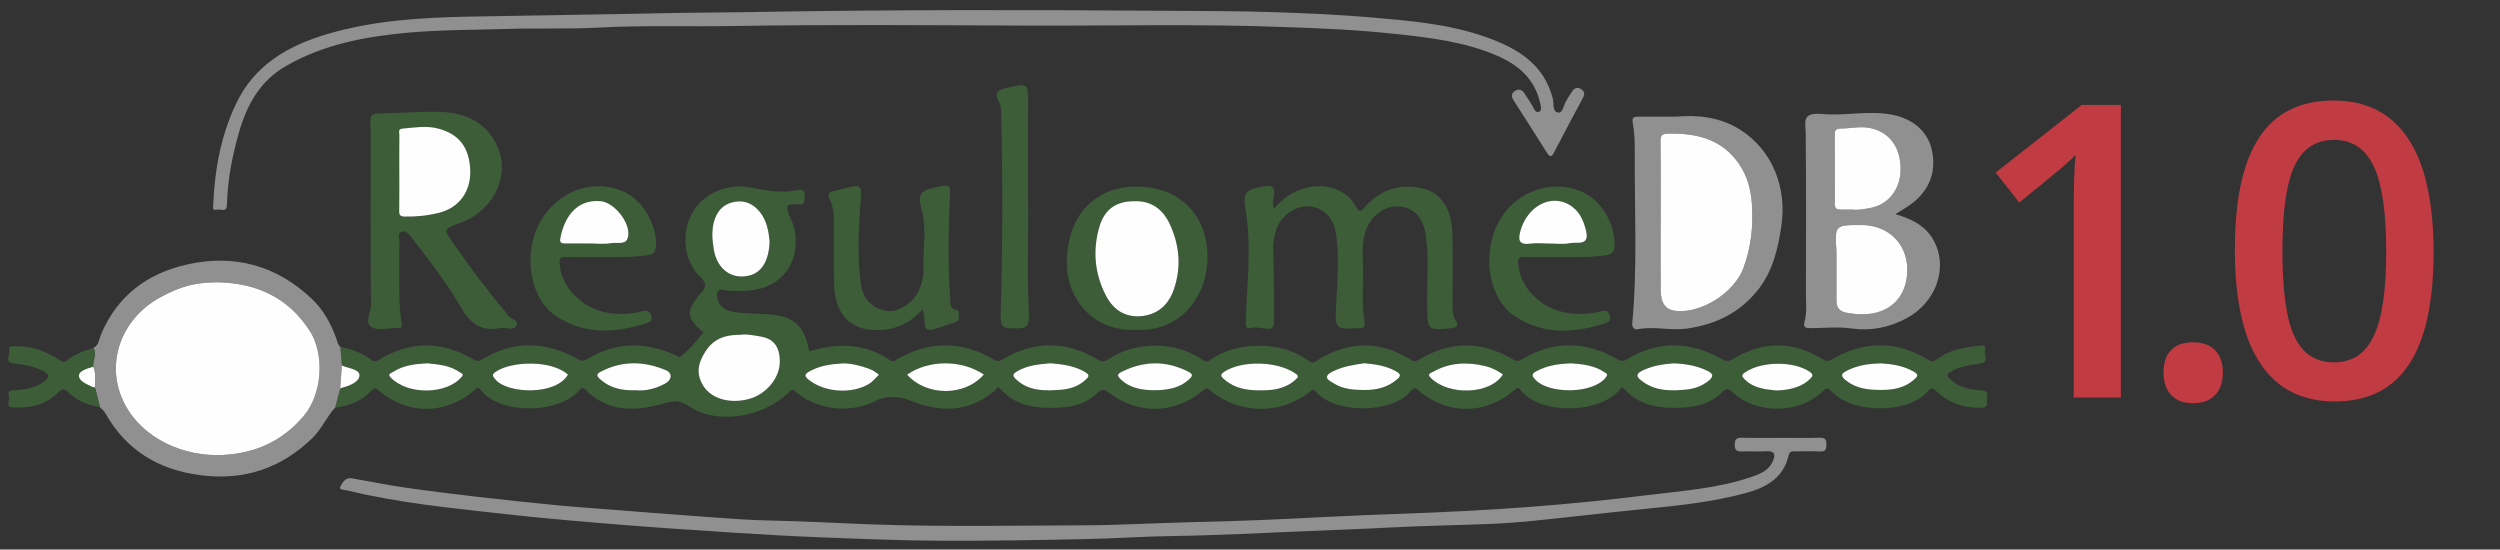 <?xml version="1.0" encoding="utf-8"?>
<!-- Generator: Adobe Illustrator 25.2.3, SVG Export Plug-In . SVG Version: 6.00 Build 0)  -->
<svg version="1.1" id="Layer_1" xmlns="http://www.w3.org/2000/svg" xmlns:xlink="http://www.w3.org/1999/xlink" x="0px" y="0px"
	 viewBox="0 0 1478.47 325" style="enable-background:new 0 0 1478.47 325;" xml:space="preserve">
<rect x="0" y="0" width="1478.47" height="325" fill="#333333" stroke="none"/>
<style type="text/css">
	.st0{fill:#3C5D38;}
	.st1{fill:#909090;}
	.st2{fill:#FEFEFE;}
	.st3{fill:#C13B42;}
</style>
<path class="st0" d="M201.26,205.17c6.69,1.21,12.9,3.57,18.39,7.66c1.61,1.2,2.87,0.86,4.75-0.26
	c18.3-10.99,36.83-11.03,55.18-0.18c2.26,1.34,3.55,1.34,5.6,0.1c18.7-11.26,37.56-10.83,56.27-0.19c2.47,1.4,3.76,1.32,5.99-0.03
	c16.91-10.27,34.37-10.19,52.08-2.26c1.07,0.48,2.15,1.57,3.11,0.78c4.89-4.04,9.08-8.78,12.94-13.79c0.86-1.11-0.66-1.17-1.13-1.6
	c-8.19-7.54-8.51-11.3-1.62-20.07c0.41-0.52,0.78-1.09,1.24-1.56c3.26-3.31,4.62-5.59,0.06-9.98c-9.85-9.5-11.33-26.01-4.75-37.81
	c6.37-11.42,20.46-17.68,33.92-15.2c9.54,1.76,19.06,3.82,28.86,1.51c1.57-0.37,4.11,0.21,3.74,2.66c-0.33,2.21,0.89,6.38-3.1,5.95
	c-8.8-0.94-8.31,1.33-5.09,8.52c8.05,17.93-0.39,41.84-27.25,42.54c-4.1,0.11-8.22,0.43-12.39-0.54c-3.93-0.91-4.44,2.36-3.81,5.06
	c1.58,6.81,7.37,7.87,13.03,8.44c6.26,0.63,12.58,0.61,18.86,1.1c13.55,1.05,19.93,7.32,22.43,21.8
	c16.69-5.11,32.87-5.03,47.82,5.22c2.1,1.44,2.88,0.14,4.23-0.63c19.15-10.9,38.33-10.99,57.29,0.31c2.29,1.37,3.51,0.75,5.19-0.25
	c18.74-11.15,37.46-11.04,56.11,0.18c2.4,1.45,3.98,1.34,6.52-0.36c16.19-10.8,39.99-10.46,55.6,0.59c1.95,1.38,2.95,1.05,4.69-0.2
	c15.44-11.14,42.42-10.94,57.5,0.47c1.83,1.38,2.65,1.82,4.89,0.38c18.5-11.92,37.28-12.54,56.13-0.65c1.7,1.08,2.89,0.83,4.77-0.3
	c18.3-10.98,36.83-11.02,55.18-0.17c2.27,1.34,3.54,1.32,5.6,0.09c18.7-11.24,37.55-10.8,56.28-0.2c2.16,1.22,3.44,1.61,5.6,0.3
	c18.66-11.36,37.51-10.89,56.26-0.3c2.47,1.4,3.73,1.71,6.39,0.11c17.67-10.63,35.56-11.01,53.28,0.05
	c2.05,1.28,3.27,1.29,5.58-0.03c18.86-10.86,37.84-11.17,56.7,0.21c1.55,0.94,2.73,1.73,4.76,0.15c7.82-6.08,17.21-7.54,26.75-8.43
	c2.34-0.22,2.75,1.28,2.24,2.71c-0.94,2.62,2.96,6.99-2.57,7.89c-6.29,1.02-12.65,1.55-18.23,5.17c-1.84,1.2-2.01,1.73-0.43,3.43
	c5.27,5.71,12.26,6.84,19.34,7.32c5.35,0.36,2.35,4.04,2.89,6.19c0.55,2.17,0.36,3.91-3.05,4.03c-10.43,0.34-19.52-2.67-26.94-9.97
	c-2.2-2.17-3.22-1.69-4.88,0.28c-11.32,13.4-44.63,13.49-56.88,0.03c-2.08-2.29-3.09-2.1-5.24,0c-13.93,13.54-39.44,13.7-53.49,0.39
	c-2.12-2.01-3.44-2.45-5.67-0.16c-8.5,8.68-19.28,9.71-30.75,9.49c-10.81-0.2-20.13-3.02-27.49-11.18c-1.62-1.8-2.34,0.15-3.01,0.9
	c-12.52,14.01-46.95,14.37-58.28-0.22c-1.5-1.94-2.36-1.1-3.81,0.15c-17.01,14.64-39.78,14.67-56.77-0.07
	c-2.04-1.77-2.92-1.28-4.18,0.33c-10.56,13.54-44.99,14.02-56.2,0.58c-1.97-2.36-2.84-0.56-4.2,0.49
	c-17.45,13.4-41.94,12.78-58.78-1.58c-1.48-1.26-2.01-1.2-3.44,0.03c-16.76,14.38-38.86,14.95-56.22,1.55
	c-2.21-1.7-3.8-2.61-6.47,0.06c-8.28,8.28-18.88,9.18-30,8.97c-10.76-0.2-20.13-2.88-27.46-11.09c-1.85-2.07-2.52,0.18-3.43,0.96
	c-15.43,13.05-32.45,13.05-50.12,5.82c-6.22-2.54-13.98-3.02-20.04,0.1c-15.08,7.76-34.65,5.79-47.4-5.2
	c-2.47-2.13-3.13-0.67-4.53,0.65c-15.34,14.54-42.36,18.88-58.47,7.96c-5.79-3.93-9.34-3.44-15.45-1.7
	c-16.41,4.66-32.85,5.32-46.23-8.35c-1.75-1.78-2.49-0.55-3.43,0.52c-12.49,14.1-46.96,14.39-58.24-0.15
	c-1.47-1.89-2.32-1.19-3.82,0.09c-17.12,14.67-39.82,14.72-56.77-0.01c-1.99-1.73-2.77-1.3-4.19,0.26
	c-5.73,6.31-13.19,9.03-21.41,10.1c1-3.76,2.01-7.52,3.01-11.28c0.58-0.24,1.15-0.56,1.76-0.72c4.24-1.07,9.39-3.36,9.65-6.96
	c0.25-3.42-5.55-4.26-9.13-5.46c-0.44-0.15-0.86-0.39-1.28-0.58C201.87,212.46,201.57,208.81,201.26,205.17z M437.68,198
	c-11.57,0-17.81,3.91-22.61,13.59c-2.89,5.82-2.55,11.44,0.99,16.86c4.94,7.55,15.87,10.55,27.08,7.46
	c9.77-2.69,17.71-12.06,18-21.25c0.29-9.03-3.28-14.26-11.03-15.58C445.76,198.32,441.36,197.38,437.68,198z M455.11,142.13
	c-0.61-4.99-1.43-11.12-5.4-16.33c-3.78-4.96-8.86-7.49-14.89-6.51c-6.9,1.12-11.11,5.57-12.78,12.57
	c-1.27,5.33-0.75,10.53,0.11,15.75c1.97,11.91,11,18.19,21.65,15.17C450.73,160.82,455.04,153.4,455.11,142.13z M745.69,230.84
	c7.34,0.07,14.55-0.91,20.52-6.35c1.74-1.59,1.94-2.2-0.39-3.77c-10.72-7.23-31.56-7.71-41.99-0.76c-2.85,1.9-1.32,3.11,0.24,4.47
	C730.22,229.77,737.56,230.98,745.69,230.84z M621.23,214.82c-6.7,0.6-13.44,1.13-19.65,4.72c-3.09,1.78-2.81,2.84-0.53,4.94
	c7.58,6.98,16.84,6.69,26.08,6.03c5.41-0.39,10.53-1.95,14.75-5.78c2.1-1.91,2.85-2.96-0.31-4.8
	C635.25,216.27,628.39,215.44,621.23,214.82z M989.97,214.87c-5.85,0.4-11.84,1.25-17.69,3.8c-6.16,2.69-4.08,4.71-0.27,7.38
	c7.72,5.39,16.43,5.17,25.15,4.34c4.86-0.46,9.38-2.02,13.37-5.28c3.49-2.85,2.12-4.39-0.8-5.81
	C1003.63,216.32,997.08,215.16,989.97,214.87z M1112.55,214.89c-7.41,0.16-13.93,1.12-20.07,4.2c-3.69,1.85-4.36,3.09-0.65,5.99
	c6.32,4.96,13.4,5.54,20.98,5.52c7.27-0.02,13.85-1.29,19.38-6.29c2.06-1.86,2.48-2.88-0.53-4.59
	C1125.45,216.18,1118.77,215.3,1112.55,214.89z M375.96,230.8c5.97,0.58,11.89-0.98,17.39-3.93c4.09-2.19,4.38-6.24,0.59-7.86
	c-12.98-5.53-25.94-5.83-38.75,0.84c-2.77,1.44-2.23,2.63-0.37,4.34C360.76,229.61,367.84,231.06,375.96,230.8z M536.44,221.55
	c11.51,12.95,34.22,12.92,45.39-0.06C568.61,212.63,549.32,212.66,536.44,221.55z M335.88,221.53c-10.12-8.89-33.12-7.79-42.2-2.01
	c-2.91,1.85-2.68,2.61-0.64,4.98C300.22,232.87,328.78,234.03,335.88,221.53z M929.28,214.86c-7.55,0.28-14.23,1.24-20.49,4.57
	c-3.27,1.74-2.99,2.77-0.64,5.27c7.81,8.29,33.59,8.45,41.38-1.33c1.79-2.25,0.47-2.46-0.83-3.33
	C942.62,215.95,935.65,215.38,929.28,214.86z M681.77,230.79c8.28,0,15.54-1.01,21.46-6.45c2-1.84,2.64-2.95-0.53-4.56
	c-13.23-6.74-26.27-6.38-39.43,0.12c-2.68,1.32-2.57,2.38-0.62,4.29C668.2,229.64,675.17,230.62,681.77,230.79z M497.96,214.93
	c-6.68,0.4-13.15,1.31-19.22,4.67c-3.17,1.76-2.98,2.91-0.6,4.87c9.22,7.57,25.58,8.81,35.9,2.47c2.19-1.34,3.85-3.54,5.75-5.35
	c-2-1.55-4.03-2.94-6.52-3.77C508.28,216.17,503.29,214.74,497.96,214.93z M252.7,214.84c-7.37,0.43-14.1,1.19-20.12,5.02
	c-1.42,0.91-3.57,1.3-1.57,3.38c10.18,10.6,33.21,10.04,41.94-0.28c1.56-1.84,0.2-1.94-0.77-2.64
	C266.19,216,259.19,215.53,252.7,214.84z M806.78,214.8c-6.1,0.98-12.33,1.77-18.41,4.77c-7.12,3.51-2.07,5.59,0.42,7.15
	c5.43,3.42,11.62,3.87,18.05,3.92c7.35,0.05,13.72-1.54,19.34-6.27c2.61-2.2,2.07-3.3-0.76-4.88
	C819.66,216.29,813.45,215.44,806.78,214.8z M888.81,221.46c-3.18-2.26-6.51-4.03-10.41-4.96c-10.7-2.56-20.96-2.19-30.77,3.27
	c-1.63,0.91-3.84,1.37-1.51,3.7C856.7,234.09,881.35,233.42,888.81,221.46z M1050.48,230.93c8.96-0.19,15.78-2.64,19.85-6.72
	c1.47-1.48,2.46-2.53,0.09-4.2c-9.41-6.62-28.58-6.47-38.26,0.12c-2.44,1.66-2.24,2.38-0.38,4.24
	C1037.2,229.77,1044.18,230.24,1050.48,230.93z"/>
<path class="st1" d="M760.56,16.03c-51.08-1.99-102.18-0.7-153.27-0.89c-58.03-0.22-116.07-0.72-174.08,0.25
	c-26.27,0.44-52.57-0.5-78.79,0.91c-17.96,0.97-35.89,0.24-53.82,0.8c-19.71,0.61-39.5,0.44-59.11,2.21
	c-25.39,2.28-50.45,6.9-72.94,20.07c-15.02,8.79-22.68,23.02-27.26,39.07c-3.97,13.91-6.71,28.1-7.09,42.63
	c-0.13,4.9-3.71,2.39-5.83,2.91c-2.96,0.72-2.33-1.16-2.25-3.05c0.82-20.71,4.58-40.82,13.49-59.62
	c10.86-22.91,30.75-34.34,54.05-41.21c27.31-8.05,55.25-9.72,83.58-10.28c38.2-0.75,76.41-1.19,114.61-2.03
	c17.44-0.38,34.88-0.35,52.31-0.66c81.9-1.46,163.82-1.34,245.72-0.77c21.26,0.15,42.55,0.11,63.8,0.82
	c18.83,0.63,37.69,1.43,56.46,3.04c23.37,2.01,46.87,3.86,69.2,11.89c18.05,6.49,33.72,15.7,39,36.23c0.73,2.86-0.46,7.91,3.31,8.24
	c2.73,0.23,3.09-4.79,4.78-7.3c1.19-1.77,2.17-3.69,3.41-5.42c1.32-1.85,3.18-2.52,5.19-1.18c1.85,1.23,2.45,2.71,1.17,5.06
	c-5.89,10.84-11.55,21.8-17.32,32.71c-1.22,2.3-2.32,2.61-3.91,0.07c-6.53-10.44-13.21-20.78-19.82-31.17
	c-1.29-2.03-1.61-4.02,0.77-5.58c2.31-1.52,4.17-0.64,5.55,1.34c1.69,2.41,3.2,4.96,4.75,7.47c1.02,1.64,1.82,4.44,4.05,3.48
	c1.76-0.76,0.94-3.57,0.52-5.36c-3.21-13.86-12.52-22.16-25.11-27.63c-19.58-8.52-40.37-10.9-61.33-13.11
	C803.13,17.7,781.86,16.74,760.56,16.03z"/>
<path class="st1" d="M1053.2,258.94c7.66,0,15.33,0.14,22.99-0.07c3.14-0.09,3.97,1,3.92,4c-0.05,2.79-0.45,4.31-3.78,4.13
	c-4.98-0.26-9.99-0.04-14.99-0.08c-1.75-0.01-3.03,0.02-3.55,2.33c-3.06,13.67-13.78,19.25-25.69,22.43
	c-19.39,5.18-39.33,7.33-59.28,9.29c-21.44,2.11-42.84,4.67-64.27,6.85c-9.19,0.94-18.42,1.66-27.64,2.04
	c-20.04,0.83-40.11,1.06-60.13,2.16c-15.55,0.85-31.09,1.38-46.64,2.01c-26.82,1.1-53.61,2.6-80.47,2.96
	c-17.55,0.24-35.09,1.51-52.64,1.85c-28.1,0.55-56.2,1.09-84.3,0.95c-23.22-0.12-46.43-1.05-69.64-1.95
	c-18.67-0.72-37.33-1.78-55.97-2.98c-23.38-1.5-46.76-3.12-70.12-5.03c-21.33-1.74-42.67-3.61-63.94-6
	c-30.64-3.45-61.38-6.41-91.45-13.74c-1.74-0.42-5.27-0.35-4.45-2.03c1.12-2.3,2.89-5.87,6.81-5.21
	c10.34,1.76,20.62,3.91,30.99,5.41c14.63,2.12,29.3,3.92,43.99,5.62c15.36,1.78,30.74,3.37,46.12,4.89
	c8.7,0.86,17.42,1.46,26.14,2.13c21.54,1.67,43.08,3.39,64.62,4.94c11.7,0.84,23.42,1.75,35.15,1.98
	c20.39,0.39,40.76,1.58,61.13,2.31c41.61,1.5,83.21,0.67,124.8,0.54c21.53-0.07,43.08-1.42,64.64-1.88
	c25.66-0.55,51.32-1.65,76.96-2.99c15.88-0.83,31.76-1.45,47.64-2.02c24.95-0.9,49.9-2.14,74.79-4.02
	c23.3-1.76,46.57-4.13,69.76-6.99c20.64-2.55,41.53-3.97,61.43-10.82c4.86-1.67,9.67-3.71,12.08-8.68c1.79-3.69,1.99-6.77-3.82-6.41
	c-4.65,0.29-9.33-0.08-13.99,0.11c-2.98,0.12-4.53-0.36-4.48-3.96c0.05-3.33,1.08-4.24,4.3-4.15
	C1037.87,259.09,1045.54,258.94,1053.2,258.94z"/>
<path class="st1" d="M1120.91,126.68c9.36,2.7,17.52,6.61,22.32,14.96c9.29,16.18,2.03,37.36-16.18,46.82
	c-9.91,5.15-20.35,7.43-31.83,5.82c-8-1.12-16.29-0.29-24.44-0.21c-2.54,0.03-4.54-0.36-3.67-3.47c1.66-5.9,0.87-11.9,0.89-17.84
	c0.11-31.12,0.16-62.24-0.12-93.36c-0.06-7.11-2.68-13.1,9.64-11.97c13.7,1.26,27.72-2.32,41.7,0.46
	c12.1,2.4,21.22,9.95,23.48,21.77c2.29,11.99-1.59,22.23-11.12,30.01C1128.55,122.13,1125.04,124,1120.91,126.68z M1086.06,148.8
	c0,9.78-0.02,19.55,0.01,29.33c0.01,3.6,1.9,6.01,5.36,6.7c3.21,0.64,6.52,1.02,9.79,1.04c16.62,0.09,27.07-10.57,26.71-27.07
	c-0.33-15.03-11.52-25.72-26.93-25.72C1085.06,133.07,1085.06,133.07,1086.06,148.8z M1095.76,123.97c3.01,0.39,6.74-0.3,10.49-1.02
	c10.33-1.98,17.43-10.83,17.71-22.08c0.32-13.14-5.95-22.02-16.78-24.89c-6.36-1.68-12.46,0-18.68,0.03
	c-3.05,0.02-3.5,1.27-3.48,3.87c0.1,11.46-0.02,22.93,0.06,34.39C1085.16,125.49,1083.57,123.8,1095.76,123.97z"/>
<path class="st0" d="M236.13,159.98c-0.06,10.47-0.31,20.95,1.45,31.32c0.38,2.23-0.47,2.66-2.25,2.7c-0.17,0-0.33,0-0.5,0
	c-5-0.01-10.9,1.65-14.77-0.44c-4.99-2.71-0.61-8.84-0.66-13.39c-0.41-33.79-0.22-67.6-0.22-101.4c0-0.83,0.01-1.67-0.03-2.5
	c-0.45-9.23-0.45-9.1,8.79-9.27c10.79-0.19,21.59-1.17,32.35-0.83c12.9,0.4,24.47,4.65,31.7,16.25
	c11.35,18.22,1.68,41.71-20.15,49.53c-9.7,3.48-9.62,3.42-3.69,11.98c9.74,14.06,19.95,27.77,31.01,40.83
	c0.32,0.38,0.75,0.72,0.93,1.16c1.17,2.83,7.01,3.04,5.33,6.58c-1.67,3.52-6.3,0.82-9.55,1.48c-11.14,2.29-17.74-2.58-23.32-12.27
	c-8.35-14.48-18.67-27.79-28.98-41c-1.67-2.14-3.53-4.75-6.42-3.56c-2.23,0.92-0.91,3.84-0.96,5.83
	C236.03,148.65,236.13,154.32,236.13,159.98z M236.13,101.65c0,7.65,0.09,15.31-0.05,22.96c-0.04,2.49,0.52,3.42,3.26,3.47
	c7,0.12,13.92-0.57,20.63-2.32c11.61-3.03,18.47-12.62,18.14-24.65c-0.38-13.96-6.71-22.01-19.37-25.19
	c-6.96-1.75-13.78-0.45-20.67,0.11c-2.87,0.24-1.89,2.26-1.9,3.65C236.09,87.01,236.13,94.33,236.13,101.65z"/>
<path class="st1" d="M201.18,229.82c-1,3.76-2.01,7.52-3.01,11.28c-5.09,5.52-7.93,12.64-13.42,17.97
	c-18.59,18.02-40.6,25.26-66.2,21.96c-24.83-3.19-44.08-14.81-56.46-37c-0.69-1.24-1.97-2.15-2.98-3.21
	c-0.99-3.92-1.99-7.83-2.98-11.75c-0.01-4.09,0.79-8.25-0.99-12.2c-0.59-3.68,2.56-7.35,0.02-11.04c3.39-1.67,3.4-5.28,4.62-8.17
	c9.58-22.62,27.13-35.84,50.49-41.17c28.05-6.4,53.05,0.32,74.09,20.2c6.9,6.52,11.43,14.77,14.61,23.71
	c0.6,1.69,0.82,3.51,2.3,4.77c0.31,3.64,0.62,7.29,0.92,10.93C201.85,220.67,201.52,225.24,201.18,229.82z M128.7,166.94
	c-13.46,0.12-21.76,2.28-33.95,8.93c-23.55,12.85-32.83,39.77-21.27,62.53c10.93,21.54,36,31.87,58.41,30.66
	c19.35-1.05,35.05-8.21,47.63-22.95c11.04-12.93,12.78-36.58,3.45-50.8C170.1,175.71,151.45,167.43,128.7,166.94z"/>
<path class="st0" d="M753.05,123.69c6.57-7.45,13.51-11.86,22.49-13.27c10.49-1.64,21.64,2.64,26.28,11.65
	c1.87,3.64,2.82,3.28,5.12,0.67c8.01-9.12,17.69-13.58,30.27-12.1c14.87,1.75,21.14,12.36,21.64,26.75
	c0.49,14.14,0.17,28.3,0.19,42.46c0,3.48-0.06,6.82,2.1,9.99c1.49,2.18,0.71,3.92-2.46,4.21c-14.63,1.34-14.44,1.39-14.68-13.15
	c-0.24-13.95,1.27-27.95-0.81-41.83c-1.66-11.03-7.59-16.74-16.71-17.02c-8.72-0.27-17.12,6.98-19.49,16.65
	c-1.66,6.75-1,13.58-0.9,20.37c0.16,10.46-0.81,20.97,0.88,31.38c0.39,2.41-0.11,3.48-2.98,3.63c-14.49,0.76-14.52,0.64-13.81-13.76
	c0.69-13.92,1.98-27.86-0.02-41.78c-1.36-9.52-7.13-15.56-15.71-16.49c-7.5-0.81-16.32,4.96-19.33,12.82
	c-1.61,4.2-2.35,8.59-2.19,13.13c0.52,14.29,0.52,28.63,0.47,42.88c-0.02,6.84-8.81,1.53-13.4,3.01c-2.16,0.7-3.38,0.19-3.26-3.36
	c0.7-22.24,3.56-44.67-0.13-66.69c-1.54-9.19-0.22-11.5,8.44-13.18c6.74-1.31,9.72-1.49,8.05,6.37
	C752.73,118.76,753.05,120.65,753.05,123.69z"/>
<path class="st1" d="M991.49,68.99c11.32-1.05,25.3-0.15,37.7,7.76c19.21,12.25,27.71,34.43,24.23,57.35
	c-2.04,13.44-5.11,26.19-13.46,36.92c-10.69,13.73-25.07,20.89-42.48,23.3c-9.79,1.36-19.37-1.56-29.01,0.4
	c-1.94,0.39-3.41-1.24-3.2-3.42c3.2-33.49,1.31-67.06,1.5-100.59c0.03-5.86-0.06-11.97-1.14-17.76c-0.72-3.87,0.84-3.94,3.45-3.95
	C975.58,68.98,982.08,68.99,991.49,68.99z M982.1,127.4c0,14.66-0.07,29.31,0.03,43.97c0.05,8.23,3,12.02,9.35,12.55
	c15.18,1.28,34.13-10.96,39.5-25.25c4.63-12.32,5.96-24.96,5.08-38.04c-0.57-8.4-2.68-16.23-7.27-23.16
	c-10.05-15.17-25.27-18.8-42.27-18.45c-3.42,0.07-4.54,0.83-4.49,4.41C982.22,98.08,982.1,112.74,982.1,127.4z"/>
<path class="st0" d="M545.81,182.68c-7.3,8.28-15.6,12.23-26.36,12.51c-19.12,0.5-25.47-12.37-26.09-25.79
	c-0.58-12.79-0.19-25.63-0.21-38.45c-0.01-4.5-0.4-8.87-2.44-13.03c-1.13-2.3-1.27-4.59,2.35-4.97c1.45-0.15,2.86-0.62,4.28-0.99
	c12.97-3.39,12.44-3.44,11.41,10.12c-1.15,15.22-1.69,30.55,0.35,45.75c1.28,9.55,7.17,15.03,16.1,16.11
	c6.17,0.75,14.85-4.91,18.04-11.89c1.87-4.1,3.09-8.38,2.91-12.95c-0.47-11.95,2.18-24.3-1.25-35.75
	c-2.78-9.28,0.71-10.92,8.21-12.51c9.1-1.93,8.99-2.42,8.6,6.77c-0.85,20.1-1.14,40.2,0.34,60.28c0.17,2.25-0.27,4.75,3.16,5.21
	c2.77,0.37,1.45,2.87,1.86,4.46c0.52,2.04-1.01,2.54-2.4,3.02c-4.01,1.39-8.02,2.81-12.09,4.03c-2.92,0.87-5.64,1.21-5.68-3.33
	C546.87,188.67,546.26,186.08,545.81,182.68z"/>
<path class="st0" d="M672.05,195c-24.84,1.37-41.52-17.5-41.16-40.43c0.42-26.41,15.82-44.31,41.36-44.22
	c25.92,0.09,41.88,17.38,41.83,41.54C714.02,177.69,695.78,196.56,672.05,195z M670.61,119c-10.46,0.01-17.38,4.7-20.42,15.06
	c-4.11,13.98-2.85,27.79,3.86,40.77c4.45,8.61,11.8,13.32,21.75,12.05c9.33-1.19,15.35-6.89,18.41-15.73
	c4.54-13.11,3.35-26.04-2.29-38.38C687.91,124,680.97,118.54,670.61,119z"/>
<path class="st0" d="M354.14,152.02c-6.5,0-13,0.15-19.48-0.07c-3.05-0.1-3.9,0.68-3.71,3.85c0.83,14.2,13.89,27.11,29.1,29.28
	c6.69,0.96,13.05,0.74,19.52-0.92c2.17-0.56,4.49-0.92,5.51,2.39c1.02,3.33-0.94,4.1-3.23,4.8c-18.34,5.63-36.46,6.76-53.18-4.55
	c-14.16-9.58-19.04-32.85-11.37-51.08c9.2-21.85,33.27-31.7,52.92-21.66c10.83,5.54,18.8,20.33,17.63,32.3
	c-0.38,3.86-2.94,4.26-5.85,4.67C372.74,152.34,363.43,151.98,354.14,152.02z M348.34,143.99c4.33,0,8.76,0.56,12.96-0.18
	c3.29-0.58,8.2,1.06,9.71-2.44c3.33-7.71-7.07-21.58-15.71-22.39c-15.43-1.44-22.03,11.15-23.98,22.31c-0.44,2.5,1.23,2.7,3.04,2.7
	C339.02,143.99,343.68,143.99,348.34,143.99z"/>
<path class="st0" d="M920.79,152.03c-6.5-0.01-12.99,0.12-19.48-0.07c-2.84-0.08-3.6,0.65-3.46,3.6
	c0.67,14.41,13.88,27.43,29.37,29.54c6.69,0.91,13.05,0.65,19.51-0.98c2.27-0.58,4.45-0.59,5.32,2.7c0.84,3.13-0.98,3.78-3.07,4.44
	c-18.32,5.81-36.44,6.86-53.21-4.3c-14.4-9.59-19.02-32.81-11.49-51.46c9.02-22.34,34.19-30.71,52.6-21.47
	c11.03,5.54,18.82,19.74,17.9,32.1c-0.28,3.81-2.67,4.48-5.64,4.9C939.73,152.38,930.25,151.94,920.79,152.03z M915.12,143.99
	c4.5,0,9.13,0.69,13.44-0.21c3.88-0.81,11.62,1.98,9.46-7.18c-1.52-6.44-4.16-12.23-10.24-15.67c-10.99-6.22-24.46,1.14-28.55,15.38
	c-1.58,5.5-1.11,8.78,5.91,7.76C908.4,143.6,911.79,143.99,915.12,143.99z"/>
<path class="st0" d="M608.11,120.62c0,21.61-0.77,43.27,0.38,64.82c0.46,8.61-2.16,8.88-8.96,8.79c-6.25-0.08-7.95-0.62-7.74-8.04
	c1.15-39.54,1.22-79.11,0.31-118.67c-0.06-2.45-0.12-5.27-1.3-7.26c-3.25-5.5-0.66-7.11,4.3-8.24c13.13-2.98,12.99-3.07,12.91,10.24
	c-0.11,19.45-0.03,38.91-0.03,58.36C608.02,120.62,608.07,120.62,608.11,120.62z"/>
<path class="st0" d="M55.16,205.84c2.54,3.68-0.61,7.36-0.02,11.04c-3.38,1-8.34,2.42-8.45,5.14c-0.14,3.48,4.72,5.13,7.99,6.86
	c0.4,0.21,0.96,0.14,1.45,0.2c0.99,3.92,1.99,7.83,2.98,11.75c-7.02-1.3-13.55-3.61-18.7-8.88c-1.99-2.03-3.61-2.29-6.02,0.14
	c-7.33,7.42-16.69,9.47-26.8,8.86c-4.53-0.27-1.91-3.74-2.27-5.68c-0.31-1.7-1.29-4.21,2.57-4.43c6.35-0.37,12.78-1.06,18.11-5.22
	c2.77-2.16,4.05-3.74-0.33-6.1c-5.55-2.99-11.44-3.79-17.42-4.51c-6.11-0.73-2.09-5.12-2.76-7.7c-0.72-2.78,1.25-2.48,3.62-2.54
	c9.78-0.21,18.33,2.96,26.25,8.31c1.51,1.02,2.69,1.32,4.38-0.05C44.24,209.37,49.65,207.45,55.16,205.84z"/>
<path class="st2" d="M437.68,198c3.68-0.62,8.08,0.32,12.44,1.07c7.75,1.33,11.32,6.55,11.03,15.58c-0.3,9.19-8.23,18.56-18,21.25
	c-11.2,3.09-22.14,0.09-27.08-7.46c-3.54-5.42-3.88-11.03-0.99-16.86C419.87,201.91,426.11,198,437.68,198z"/>
<path class="st2" d="M455.11,142.13c-0.07,11.28-4.39,18.69-11.31,20.65c-10.64,3.01-19.68-3.26-21.65-15.17
	c-0.86-5.22-1.38-10.42-0.11-15.75c1.66-7,5.88-11.44,12.78-12.57c6.03-0.98,11.11,1.55,14.89,6.51
	C453.68,131.01,454.5,137.14,455.11,142.13z"/>
<path class="st2" d="M745.69,230.84c-8.12,0.13-15.46-1.07-21.61-6.42c-1.56-1.36-3.1-2.57-0.24-4.47
	c10.43-6.94,31.28-6.47,41.99,0.76c2.33,1.57,2.13,2.19,0.39,3.77C760.23,229.93,753.03,230.92,745.69,230.84z"/>
<path class="st2" d="M621.23,214.82c7.16,0.62,14.02,1.45,20.34,5.12c3.16,1.83,2.41,2.88,0.31,4.8c-4.21,3.83-9.34,5.39-14.75,5.78
	c-9.24,0.66-18.51,0.95-26.08-6.03c-2.28-2.1-2.55-3.16,0.53-4.94C607.79,215.95,614.53,215.42,621.23,214.82z"/>
<path class="st2" d="M989.97,214.87c7.11,0.29,13.66,1.45,19.77,4.43c2.92,1.43,4.29,2.96,0.8,5.81c-4,3.26-8.52,4.81-13.37,5.28
	c-8.72,0.83-17.43,1.05-25.15-4.34c-3.82-2.66-5.89-4.69,0.27-7.38C978.13,216.12,984.12,215.27,989.97,214.87z"/>
<path class="st2" d="M1112.55,214.89c6.22,0.41,12.89,1.29,19.11,4.83c3.01,1.71,2.59,2.73,0.53,4.59c-5.54,5-12.11,6.28-19.38,6.29
	c-7.58,0.02-14.66-0.56-20.98-5.52c-3.71-2.91-3.04-4.15,0.65-5.99C1098.63,216.01,1105.14,215.05,1112.55,214.89z"/>
<path class="st2" d="M375.96,230.8c-8.12,0.26-15.2-1.2-21.14-6.62c-1.87-1.71-2.41-2.89,0.37-4.34
	c12.81-6.67,25.77-6.37,38.75-0.84c3.79,1.62,3.5,5.67-0.59,7.86C387.84,229.82,381.93,231.38,375.96,230.8z"/>
<path class="st2" d="M536.44,221.55c12.88-8.89,32.17-8.92,45.39-0.06C570.66,234.46,547.95,234.49,536.44,221.55z"/>
<path class="st2" d="M335.88,221.53c-7.1,12.5-35.66,11.34-42.84,2.97c-2.04-2.37-2.26-3.13,0.64-4.98
	C302.76,213.74,325.76,212.64,335.88,221.53z"/>
<path class="st2" d="M929.28,214.86c6.37,0.52,13.34,1.09,19.42,5.18c1.3,0.88,2.62,1.09,0.83,3.33
	c-7.79,9.78-33.57,9.61-41.38,1.33c-2.35-2.5-2.64-3.53,0.64-5.27C915.05,216.1,921.73,215.14,929.28,214.86z"/>
<path class="st2" d="M681.77,230.79c-6.59-0.18-13.56-1.15-19.12-6.6c-1.95-1.92-2.06-2.97,0.62-4.29
	c13.15-6.5,26.19-6.86,39.43-0.12c3.17,1.61,2.53,2.72,0.53,4.56C697.31,229.78,690.05,230.79,681.77,230.79z"/>
<path class="st2" d="M497.96,214.93c5.34-0.19,10.32,1.24,15.31,2.9c2.5,0.83,4.52,2.21,6.52,3.77c-1.9,1.81-3.56,4.01-5.75,5.35
	c-10.32,6.34-26.68,5.1-35.9-2.47c-2.39-1.96-2.57-3.12,0.6-4.87C484.8,216.24,491.28,215.33,497.96,214.93z"/>
<path class="st2" d="M252.7,214.84c6.49,0.69,13.49,1.17,19.48,5.48c0.97,0.7,2.33,0.79,0.77,2.64
	c-8.73,10.32-31.76,10.88-41.94,0.28c-2-2.08,0.15-2.47,1.57-3.38C238.6,216.02,245.33,215.26,252.7,214.84z"/>
<path class="st2" d="M806.78,214.8c6.68,0.64,12.89,1.49,18.64,4.7c2.83,1.58,3.38,2.68,0.76,4.88c-5.62,4.73-11.99,6.32-19.34,6.27
	c-6.44-0.05-12.62-0.5-18.05-3.92c-2.49-1.56-7.54-3.64-0.42-7.15C794.45,216.57,800.68,215.78,806.78,214.8z"/>
<path class="st2" d="M888.82,221.45c-7.47,11.97-32.12,12.64-42.69,2.03c-2.33-2.34-0.12-2.79,1.51-3.7
	c9.81-5.46,20.07-5.83,30.77-3.27C882.31,217.43,885.64,219.2,888.82,221.45z"/>
<path class="st2" d="M1050.48,230.93c-6.3-0.68-13.28-1.16-18.7-6.57c-1.86-1.86-2.05-2.58,0.38-4.24
	c9.68-6.58,28.84-6.73,38.26-0.12c2.37,1.67,1.38,2.73-0.09,4.2C1066.26,228.29,1059.43,230.74,1050.48,230.93z"/>
<path class="st2" d="M201.18,229.82c0.33-4.57,0.67-9.15,1-13.72c0.43,0.2,0.84,0.43,1.28,0.58c3.58,1.2,9.38,2.04,9.13,5.46
	c-0.27,3.6-5.41,5.89-9.65,6.96C202.33,229.25,201.77,229.57,201.18,229.82z"/>
<path class="st2" d="M1086.06,148.8c-1.01-15.73-1.01-15.73,14.94-15.72c15.41,0.01,26.61,10.7,26.93,25.72
	c0.36,16.5-10.09,27.16-26.71,27.07c-3.27-0.02-6.58-0.4-9.79-1.04c-3.46-0.69-5.35-3.1-5.36-6.7
	C1086.04,168.36,1086.06,158.58,1086.06,148.8z"/>
<path class="st2" d="M1095.76,123.97c-12.19-0.17-10.6,1.52-10.67-9.69c-0.08-11.46,0.04-22.93-0.06-34.39
	c-0.02-2.6,0.42-3.85,3.48-3.87c6.22-0.03,12.31-1.72,18.68-0.03c10.83,2.86,17.09,11.74,16.78,24.89
	c-0.27,11.25-7.38,20.1-17.71,22.08C1102.5,123.67,1098.77,124.36,1095.76,123.97z"/>
<path class="st2" d="M236.13,101.65c0-7.32-0.05-14.64,0.04-21.96c0.02-1.39-0.97-3.42,1.9-3.65c6.89-0.56,13.7-1.86,20.67-0.11
	c12.66,3.18,19,11.22,19.37,25.19c0.32,12.03-6.53,21.63-18.14,24.65c-6.72,1.75-13.63,2.44-20.63,2.32
	c-2.75-0.05-3.31-0.98-3.26-3.47C236.22,116.96,236.13,109.31,236.13,101.65z"/>
<path class="st2" d="M128.7,166.94c22.76,0.49,41.4,8.77,54.27,28.37c9.33,14.23,7.59,37.88-3.45,50.8
	c-12.58,14.74-28.29,21.9-47.63,22.95c-22.41,1.21-47.48-9.12-58.41-30.66c-11.55-22.77-2.28-49.68,21.27-62.53
	C106.94,169.22,115.24,167.06,128.7,166.94z"/>
<path class="st2" d="M56.12,229.07c-0.49-0.06-1.04,0.01-1.45-0.2c-3.27-1.73-8.13-3.37-7.99-6.86c0.11-2.72,5.07-4.14,8.45-5.14
	C56.92,220.82,56.11,224.98,56.12,229.07z"/>
<path class="st2" d="M982.1,127.4c0-14.66,0.12-29.31-0.08-43.97c-0.05-3.58,1.08-4.34,4.49-4.41c17-0.35,32.22,3.28,42.27,18.45
	c4.6,6.93,6.71,14.76,7.27,23.16c0.88,13.08-0.44,25.72-5.08,38.04c-5.37,14.29-24.32,26.53-39.5,25.25
	c-6.35-0.54-9.3-4.32-9.35-12.55C982.04,156.71,982.1,142.05,982.1,127.4z"/>
<path class="st2" d="M670.61,119c10.36-0.46,17.3,4.99,21.3,13.76c5.64,12.34,6.83,25.28,2.29,38.38
	c-3.06,8.83-9.08,14.53-18.41,15.73c-9.95,1.27-17.3-3.44-21.75-12.05c-6.71-12.97-7.96-26.79-3.86-40.77
	C653.23,123.7,660.16,119.01,670.61,119z"/>
<path class="st2" d="M348.34,143.99c-4.66,0-9.32,0-13.99,0c-1.81,0-3.47-0.2-3.04-2.7c1.95-11.16,8.55-23.75,23.98-22.31
	c8.63,0.8,19.03,14.68,15.71,22.39c-1.51,3.5-6.42,1.86-9.71,2.44C357.1,144.55,352.67,143.99,348.34,143.99z"/>
<path class="st2" d="M915.12,143.99c-3.33,0-6.72-0.39-9.98,0.08c-7.02,1.02-7.49-2.26-5.91-7.76c4.09-14.24,17.56-21.6,28.55-15.38
	c6.08,3.44,8.72,9.23,10.24,15.67c2.16,9.16-5.58,6.37-9.46,7.18C924.26,144.68,919.62,143.99,915.12,143.99z"/>
<g>
	<path class="st3" d="M1254.25,62.06v172.98h-27.87V123.32c0-12.88,0.35-23.44,1.05-31.68c-1.84,2.02-4.82,4.75-8.94,8.22
		c-4.12,3.46-12.22,10.1-24.32,19.91l-13.93-17.75l50.87-39.96H1254.25z"/>
	<path class="st3" d="M1309.99,233.6c-3.07,3.24-7.41,4.86-13.01,4.86c-5.61,0-9.92-1.6-12.95-4.8s-4.54-7.67-4.54-13.41
		c0-5.74,1.49-10.14,4.47-13.21c2.98-3.07,7.32-4.6,13.01-4.6c5.7,0,10.06,1.58,13.08,4.73s4.53,7.54,4.53,13.14
		C1314.59,225.93,1313.06,230.36,1309.99,233.6z"/>
	<path class="st3" d="M1321.67,147.57c0-29.75,4.82-51.88,14.46-66.38c9.64-14.5,24.25-21.75,43.84-21.75
		c19.58,0,34.35,7.56,44.3,22.67c9.95,15.12,14.92,37.46,14.92,67.04s-4.84,51.68-14.52,66.31c-9.68,14.64-24.3,21.95-43.84,21.95
		c-19.54,0-34.29-7.54-44.23-22.61C1326.64,199.73,1321.67,177.32,1321.67,147.57z M1357.09,97.82
		c-4.86,10.08-7.29,26.99-7.29,50.74c0,23.75,2.41,40.64,7.23,50.67c4.82,10.03,12.6,15.05,23.33,15.05
		c10.73,0,18.51-5.13,23.33-15.38c5-10.25,7.49-26.99,7.49-50.21c0-23.22-2.48-40.03-7.43-50.41c-4.95-10.38-12.75-15.58-23.4-15.58
		C1369.71,82.7,1361.96,87.74,1357.09,97.82z"/>
</g>
</svg>
